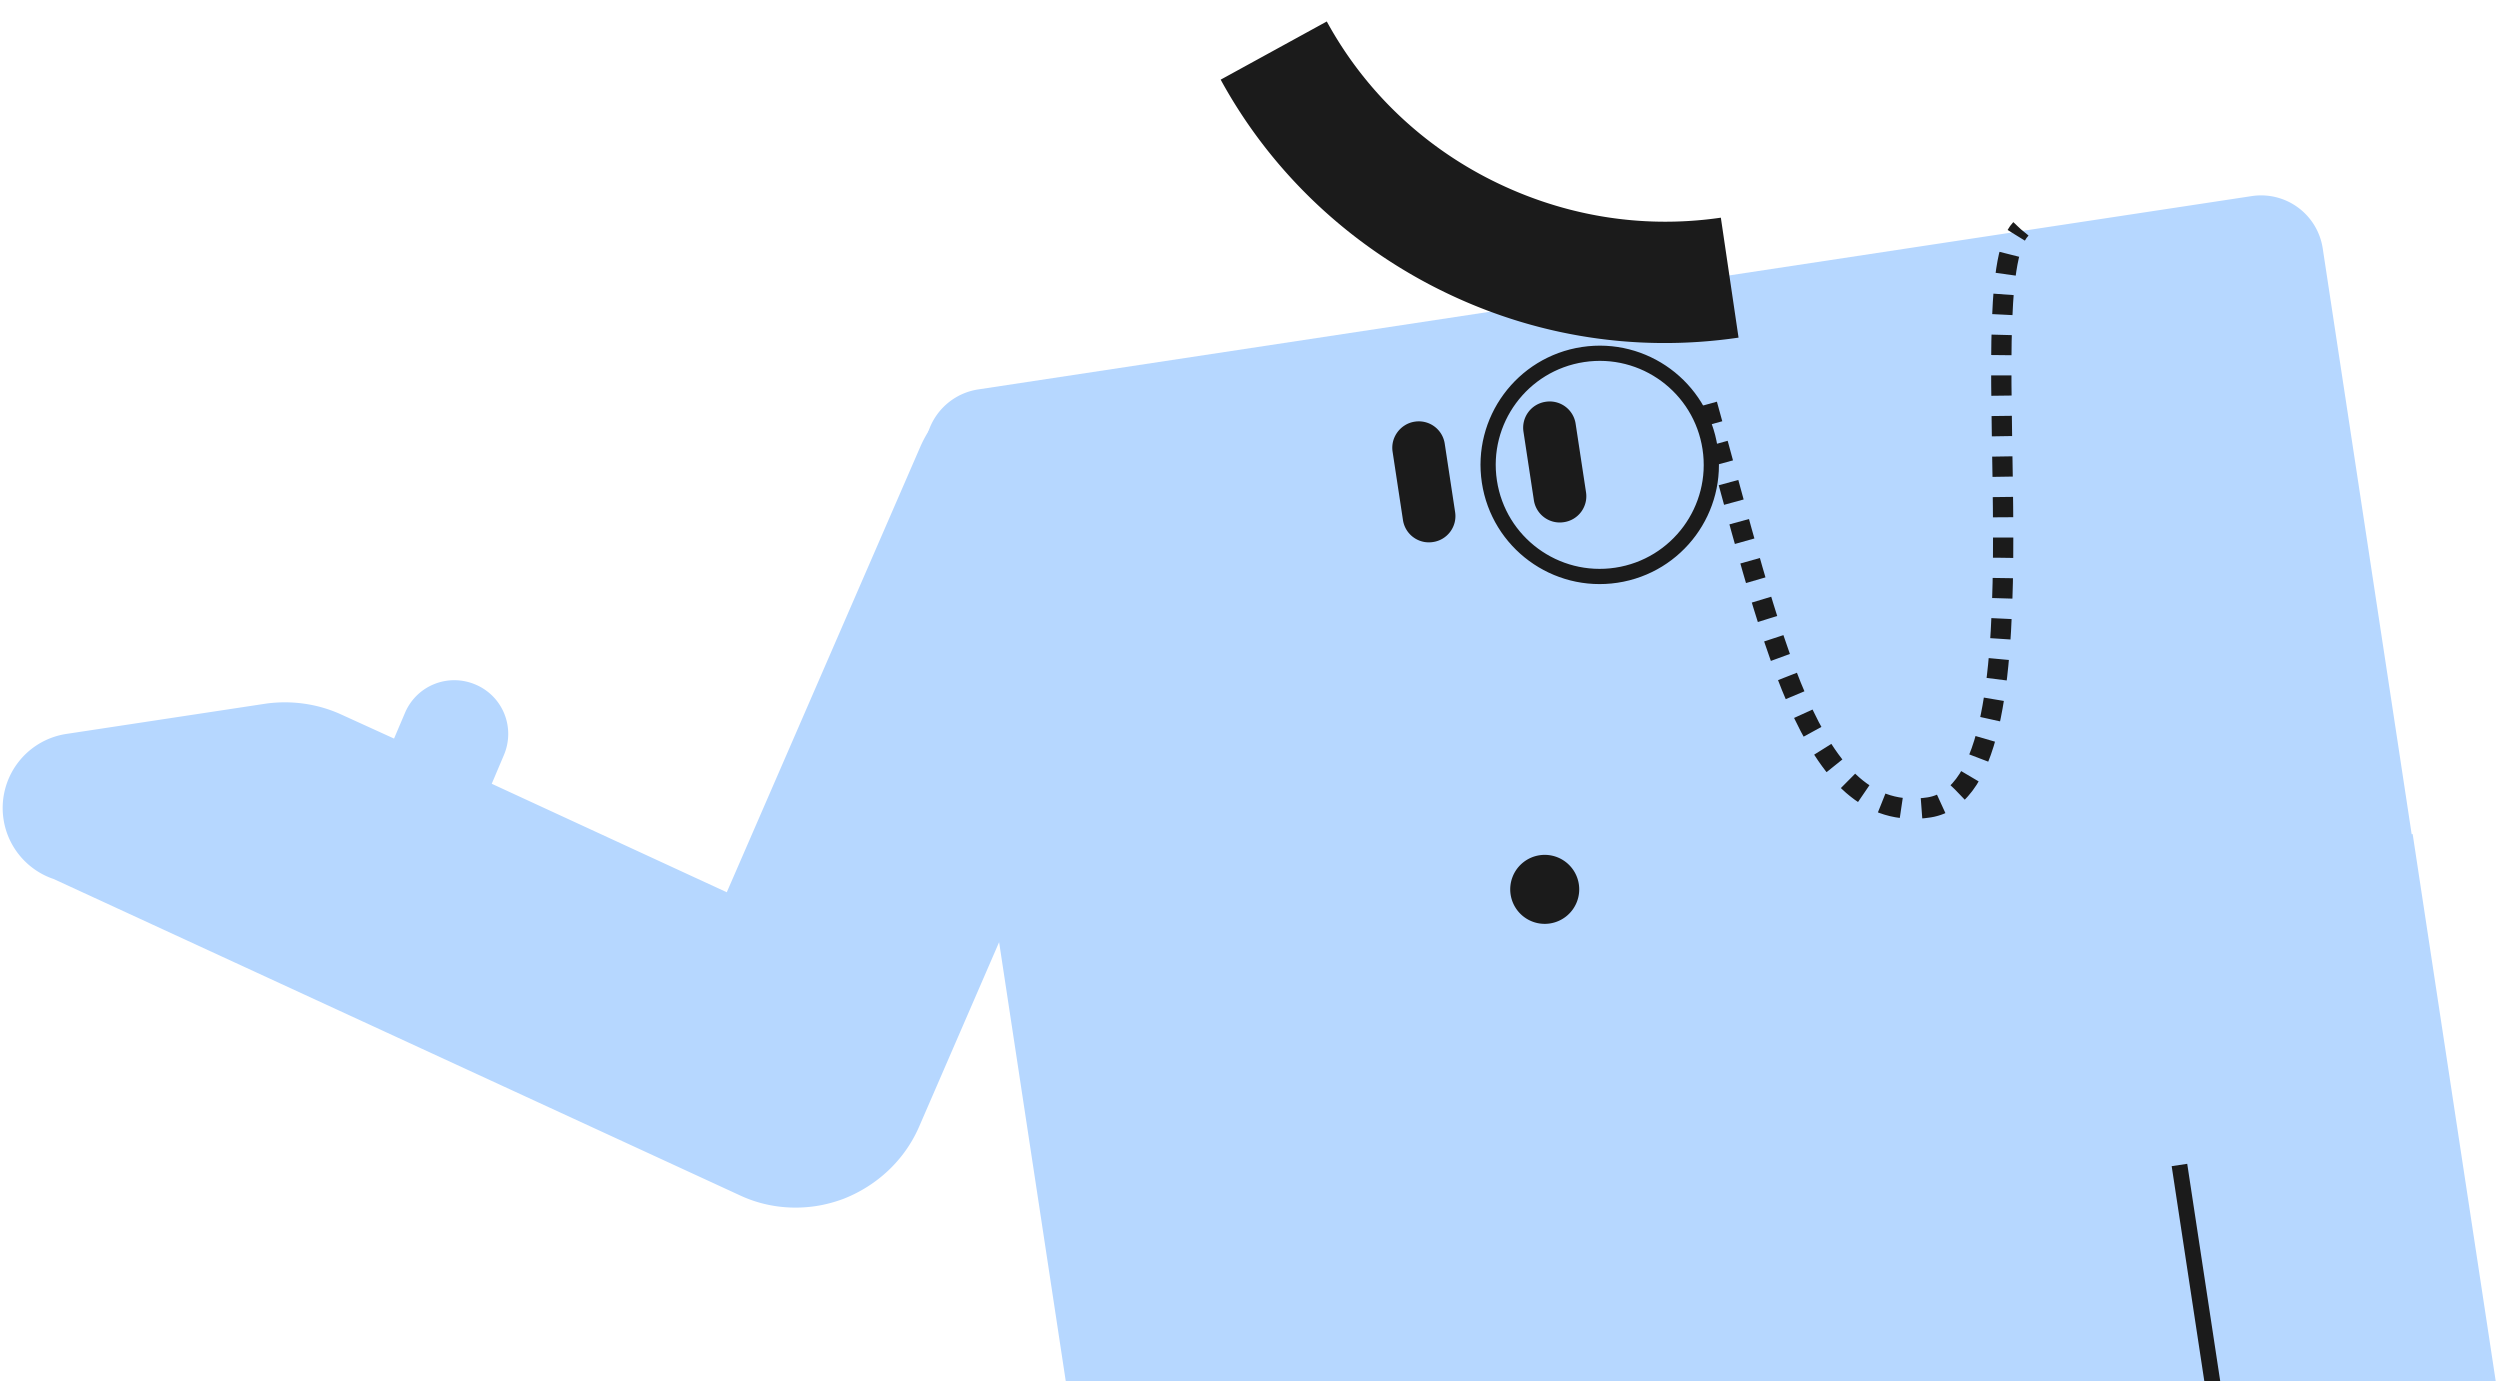 <svg xmlns="http://www.w3.org/2000/svg" width="391" height="216" fill="none" viewBox="0 0 391 216">
  <g clip-path="url(#a)">
    <path fill="#B6D7FF" d="m158.732 163.632-13.908-91.616a9.734 9.734 0 0 1 1.787-7.253 9.753 9.753 0 0 1 6.396-3.86L352.163 30.67a9.75 9.75 0 0 1 11.112 8.183l13.909 91.616.157-.024 21.994 144.876c1.786 11.766-6.264 22.698-18.03 24.484-11.766 1.787-22.697-6.264-24.484-18.029l-1.286-8.472-1.961.298a8.372 8.372 0 0 1-6.261-1.527 8.372 8.372 0 0 1-3.315-5.525 8.348 8.348 0 0 1 1.527-6.26 8.362 8.362 0 0 1 5.525-3.317l1.961-.298-4.823-31.767-22.983 3.489 15.779 103.931 4.392-.667a8.364 8.364 0 0 1 9.577 7.052 8.366 8.366 0 0 1-7.052 9.577l-5.569.845-25.493 3.871-17.021 2.584-4.628.702-36.003 5.466a4.513 4.513 0 0 1-3.361-.829 4.514 4.514 0 0 1-1.789-2.963l-17.624-116.089-58.065 8.815c-3.465.526-6.681-1.86-7.207-5.326l-12.409-81.734Z"/>
    <path stroke="#1B1B1B" stroke-dasharray="3.17 3.17" stroke-width="3.173" d="M266.994 63.248c10.219 36.657 15.861 65.893 34.686 63.035 20.448-3.105 5.749-81.384 14.355-90.45"/>
    <path fill="#1B1B1B" d="M221.261 65.95a4.097 4.097 0 0 1 4.698 3.46l1.619 10.666a4.106 4.106 0 0 1-.065 1.612 4.11 4.11 0 0 1-1.876 2.546 4.095 4.095 0 0 1-1.519.54 4.095 4.095 0 0 1-4.157-1.94 4.104 4.104 0 0 1-.541-1.52l-1.619-10.667c-.345-2.275 1.263-4.365 3.46-4.698Zm20.473-3.11a4.095 4.095 0 0 1 4.698 3.46l1.619 10.668a4.106 4.106 0 0 1-.747 3.073 4.095 4.095 0 0 1-2.712 1.625 4.095 4.095 0 0 1-4.698-3.46l-1.62-10.667a4.088 4.088 0 0 1 .748-3.072 4.095 4.095 0 0 1 2.712-1.627Zm-18.281-18.408c-13.787-7.296-25.093-18.339-32.539-31.974l16.594-9.1c5.667 10.375 14.246 18.782 24.797 24.322 11.418 5.97 24.117 8.216 36.836 6.365l2.768 18.76c-16.72 2.457-33.452-.46-48.456-8.373Zm18.953 99.998a5.395 5.395 0 1 1-1.621-10.668 5.395 5.395 0 0 1 1.621 10.668Zm97.244 37.959 2.432-.369 6.573 43.298-2.432.369-6.573-43.298Z"/>
    <path stroke="#1B1B1B" stroke-width="2.38" d="M252.817 89.962c-9.53 1.447-18.429-5.106-19.876-14.636-1.447-9.53 5.106-18.43 14.637-19.876 9.53-1.447 18.429 5.106 19.876 14.636 1.446 9.53-5.107 18.43-14.637 19.876Z"/>
    <path fill="#B6D7FF" fill-rule="evenodd" d="m161.43 135.43-17.651 40.715c-2.254 5.237-6.539 9.258-11.839 11.346-1.443.54-2.909.924-4.321 1.138-4.079.619-8.258.05-11.976-1.713L8.391 137.477c-3.973-1.323-7.156-4.852-7.835-9.323a11.718 11.718 0 0 1 9.846-13.371l30.905-4.692.392-.06c3.856-.505 7.944-.002 11.74 1.749l8.19 3.732 1.716-4.032c1.836-4.291 6.756-6.242 11.047-4.406 4.29 1.836 6.242 6.756 4.406 11.047l-1.891 4.46 36.761 16.969 30.268-69.675c1.344-3.08 3.617-5.893 6.316-8.072l11.178 73.627Z" clip-rule="evenodd"/>
  </g>
  <defs>
    <clipPath id="a">
      <path fill="#fff" d="M0 0h391v216H0z"/>
    </clipPath>
  </defs>
</svg>

